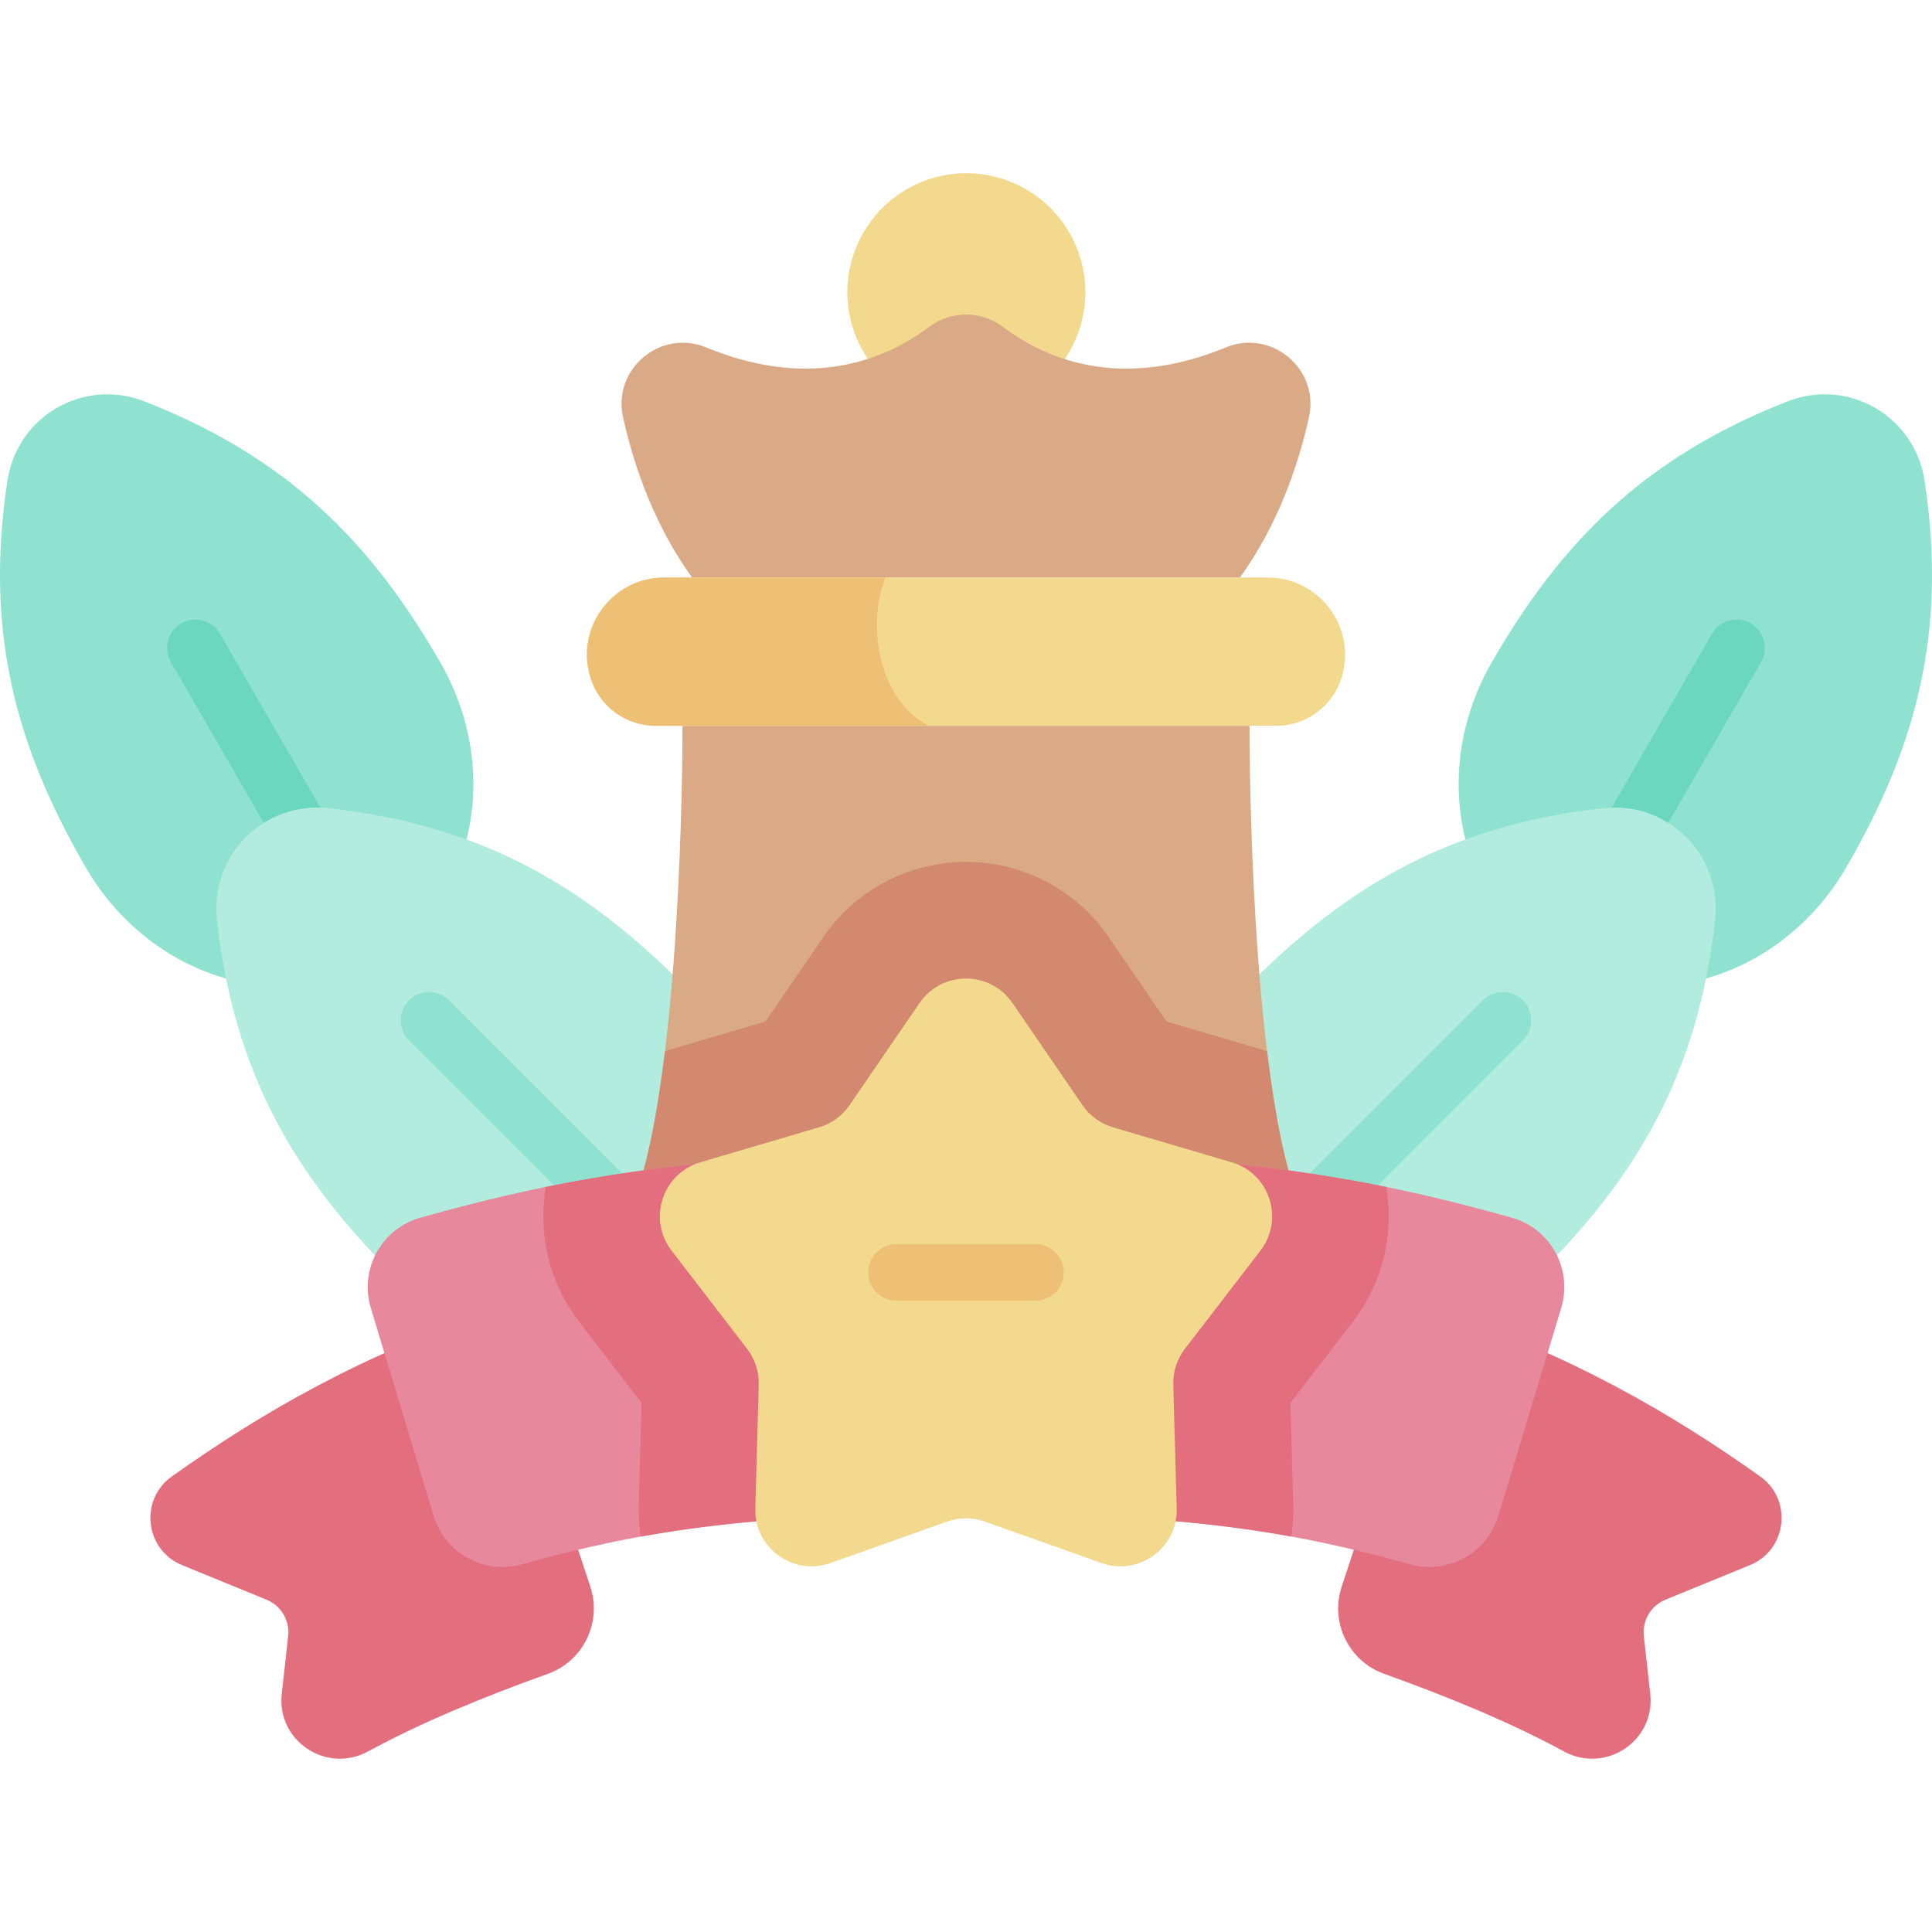 <svg id="Capa_1" enable-background="new 0 0 512 512" height="512" viewBox="0 0 512 512" width="512" xmlns="http://www.w3.org/2000/svg"><g><path d="m1.99 127.294c2.605-17.042 20.193-27.196 36.255-20.932 38.404 14.98 60.322 37.803 78.376 69.073 16.631 28.805 9.07 64.305-16.887 79.292-25.957 14.986-60.482 3.784-77.112-25.021-18.054-31.269-26.861-61.663-20.632-102.412z" fill="#8ee2cf"/><path d="m86.848 239.898c-2.592 0-5.113-1.345-6.502-3.751l-35.039-60.688c-2.071-3.587-.842-8.174 2.745-10.245 3.587-2.07 8.174-.843 10.245 2.745l35.039 60.688c2.071 3.587.842 8.174-2.745 10.245-1.181.682-2.47 1.006-3.743 1.006z" fill="#6ad7be"/><path d="m57.49 243.781c-1.894-17.135 12.466-31.496 29.602-29.602 40.973 4.53 68.051 20.903 93.583 46.434 23.519 23.519 25.405 59.767 4.211 80.961s-57.441 19.309-80.961-4.211c-25.533-25.531-41.906-52.609-46.435-93.582z" fill="#b2ecde"/><path d="m166.652 330.842c-1.919 0-3.839-.732-5.303-2.196l-52.943-52.942c-2.929-2.93-2.929-7.678 0-10.607 2.929-2.928 7.678-2.928 10.606 0l52.943 52.942c2.929 2.93 2.929 7.678 0 10.607-1.464 1.463-3.383 2.196-5.303 2.196z" fill="#8ee2cf"/><path d="m510.01 127.294c-2.605-17.042-20.193-27.196-36.254-20.932-38.404 14.98-60.322 37.803-78.376 69.073-16.631 28.805-9.07 64.305 16.887 79.292 25.957 14.986 60.481 3.784 77.112-25.021 18.053-31.269 26.86-61.663 20.631-102.412z" fill="#8ee2cf"/><path d="m425.152 239.898c-1.272 0-2.562-.324-3.743-1.006-3.587-2.071-4.816-6.658-2.745-10.245l35.039-60.688c2.071-3.588 6.658-4.816 10.245-2.745s4.816 6.658 2.745 10.245l-35.039 60.688c-1.389 2.407-3.91 3.751-6.502 3.751z" fill="#6ad7be"/><path d="m454.51 243.781c1.894-17.135-12.466-31.496-29.602-29.602-40.973 4.53-68.051 20.903-93.583 46.434-23.519 23.519-25.405 59.767-4.211 80.961s57.441 19.309 80.961-4.211c25.533-25.531 41.906-52.609 46.435-93.582z" fill="#b2ecde"/><path d="m345.348 330.842c-1.919 0-3.839-.732-5.303-2.196-2.929-2.93-2.929-7.678 0-10.607l52.943-52.942c2.929-2.929 7.678-2.927 10.607 0 2.929 2.93 2.929 7.678 0 10.607l-52.943 52.942c-1.465 1.463-3.385 2.196-5.304 2.196z" fill="#8ee2cf"/><g><ellipse cx="256" cy="77.446" fill="#f2d98d" rx="31.524" ry="31.524" transform="matrix(.383 -.924 .924 .383 86.483 284.322)"/><path d="m328.592 153.054c9.648-13.358 15.242-28.696 18.301-42.505 2.825-12.758-9.952-23.463-22.032-18.482-25.899 10.679-45.726 4.611-59.083-5.43-5.815-4.371-13.741-4.371-19.556 0-13.356 10.04-33.183 16.109-59.083 5.43-12.08-4.981-24.858 5.724-22.032 18.482 3.058 13.809 8.652 29.147 18.301 42.505z" fill="#daa985"/><path d="m344.198 318.589c-11.263-28.448-13.065-101.143-13.065-126.238h-150.266c0 25.095-1.802 97.791-13.065 126.238z" fill="#daa985"/><path d="m335.781 278.586c-.209-.065-.411-.142-.621-.204l-26.022-7.671-15.337-22.378c-8.548-12.473-22.68-19.92-37.801-19.92s-29.253 7.447-37.801 19.92l-15.337 22.378-26.023 7.671c-.21.062-.412.139-.62.204-1.937 15.996-4.646 30.48-8.417 40.004h176.395c-3.77-9.525-6.479-24.009-8.416-40.004z" fill="#d2896f"/><path d="m338.201 192.351h-164.402c-8.013 0-15.078-5.255-17.384-12.929-3.947-13.14 5.892-26.367 19.611-26.367h159.948c13.719 0 23.558 13.228 19.611 26.367-2.305 7.674-9.37 12.929-17.384 12.929z" fill="#f2d98d"/><path d="m234.683 153.054h-58.657c-13.719 0-23.558 13.228-19.611 26.367 2.305 7.675 9.37 12.929 17.384 12.929h72.25c-14.339-7.903-15.956-28.267-11.366-39.296z" fill="#eec076"/><path d="m346.759 318.589h-181.518c-13.381 0-24.986 9.249-27.971 22.293l-5.069 22.15c-2.113 9.234 4.903 18.038 14.376 18.038h218.845c9.473 0 16.489-8.803 14.376-18.038l-5.069-22.15c-2.984-13.044-14.589-22.293-27.97-22.293z" fill="#e7c7af"/></g><path d="m74.668 448.893 1.7-15.31c.459-4.134-1.879-8.071-5.728-9.646l-22.396-9.167c-9.846-4.03-11.372-17.328-2.703-23.495 23.734-16.883 50.781-32.574 86.534-44.409l24.357 73.581c3.139 9.482-1.835 19.762-11.236 23.133-17.012 6.1-33.491 12.871-47.639 20.563-11.041 6.003-24.276-2.761-22.889-15.25z" fill="#e26e7e"/><path d="m437.332 448.893-1.7-15.31c-.459-4.134 1.879-8.071 5.728-9.646l22.396-9.167c9.845-4.03 11.372-17.328 2.703-23.495-23.734-16.883-50.781-32.574-86.534-44.409l-24.357 73.581c-3.139 9.482 1.835 19.762 11.236 23.133 17.012 6.1 33.491 12.871 47.639 20.563 11.041 6.003 24.276-2.761 22.889-15.25z" fill="#e26e7e"/><path d="m397.099 401.679c-2.998 9.922-13.37 15.68-23.355 12.898-31.244-8.706-59.48-13.503-117.743-13.503-58.423 0-86.971 4.93-117.733 13.499-9.989 2.783-20.366-2.968-23.366-12.894l-16.635-55.054c-3.1-10.258 2.847-21.049 13.167-23.938 39.426-11.038 75.733-17.345 144.567-17.345 69.464 0 106 6.524 144.645 17.362 10.288 2.885 16.181 13.688 13.09 23.916z" fill="#e7889d"/><path d="m144.655 314.55c-2.163 12.527.948 25.499 8.822 35.733l16.544 21.502-.746 27.118c-.077 2.813.109 5.588.524 8.306 21.832-3.963 47.439-6.136 86.2-6.136 38.8 0 64.279 2.13 86.202 6.123.413-2.714.6-5.484.522-8.292l-.746-27.12 16.544-21.502c7.874-10.234 10.985-23.207 8.821-35.734-28.816-5.868-61.654-9.207-111.344-9.207-49.527 0-82.215 3.266-111.343 9.209z" fill="#e26e7e"/><path d="m251.001 403.229-30.916 10.994c-9.878 3.513-20.204-3.989-19.915-14.469l.902-32.8c.094-3.431-.997-6.789-3.09-9.509l-20.009-26.006c-6.393-8.309-2.449-20.448 7.607-23.412l31.474-9.278c3.292-.97 6.149-3.046 8.089-5.877l18.55-27.066c5.927-8.648 18.69-8.648 24.617 0l18.55 27.066c1.94 2.831 4.797 4.907 8.089 5.877l31.474 9.278c10.056 2.965 14 15.103 7.607 23.412l-20.009 26.006c-2.093 2.72-3.184 6.079-3.09 9.509l.902 32.8c.288 10.48-10.037 17.982-19.915 14.469l-30.916-10.994c-3.236-1.15-6.768-1.15-10.001 0z" fill="#f2d98d"/><path d="m274.421 344.708h-36.84c-4.142 0-7.5-3.357-7.5-7.5s3.358-7.5 7.5-7.5h36.84c4.142 0 7.5 3.357 7.5 7.5s-3.357 7.5-7.5 7.5z" fill="#eec076"/></g></svg>